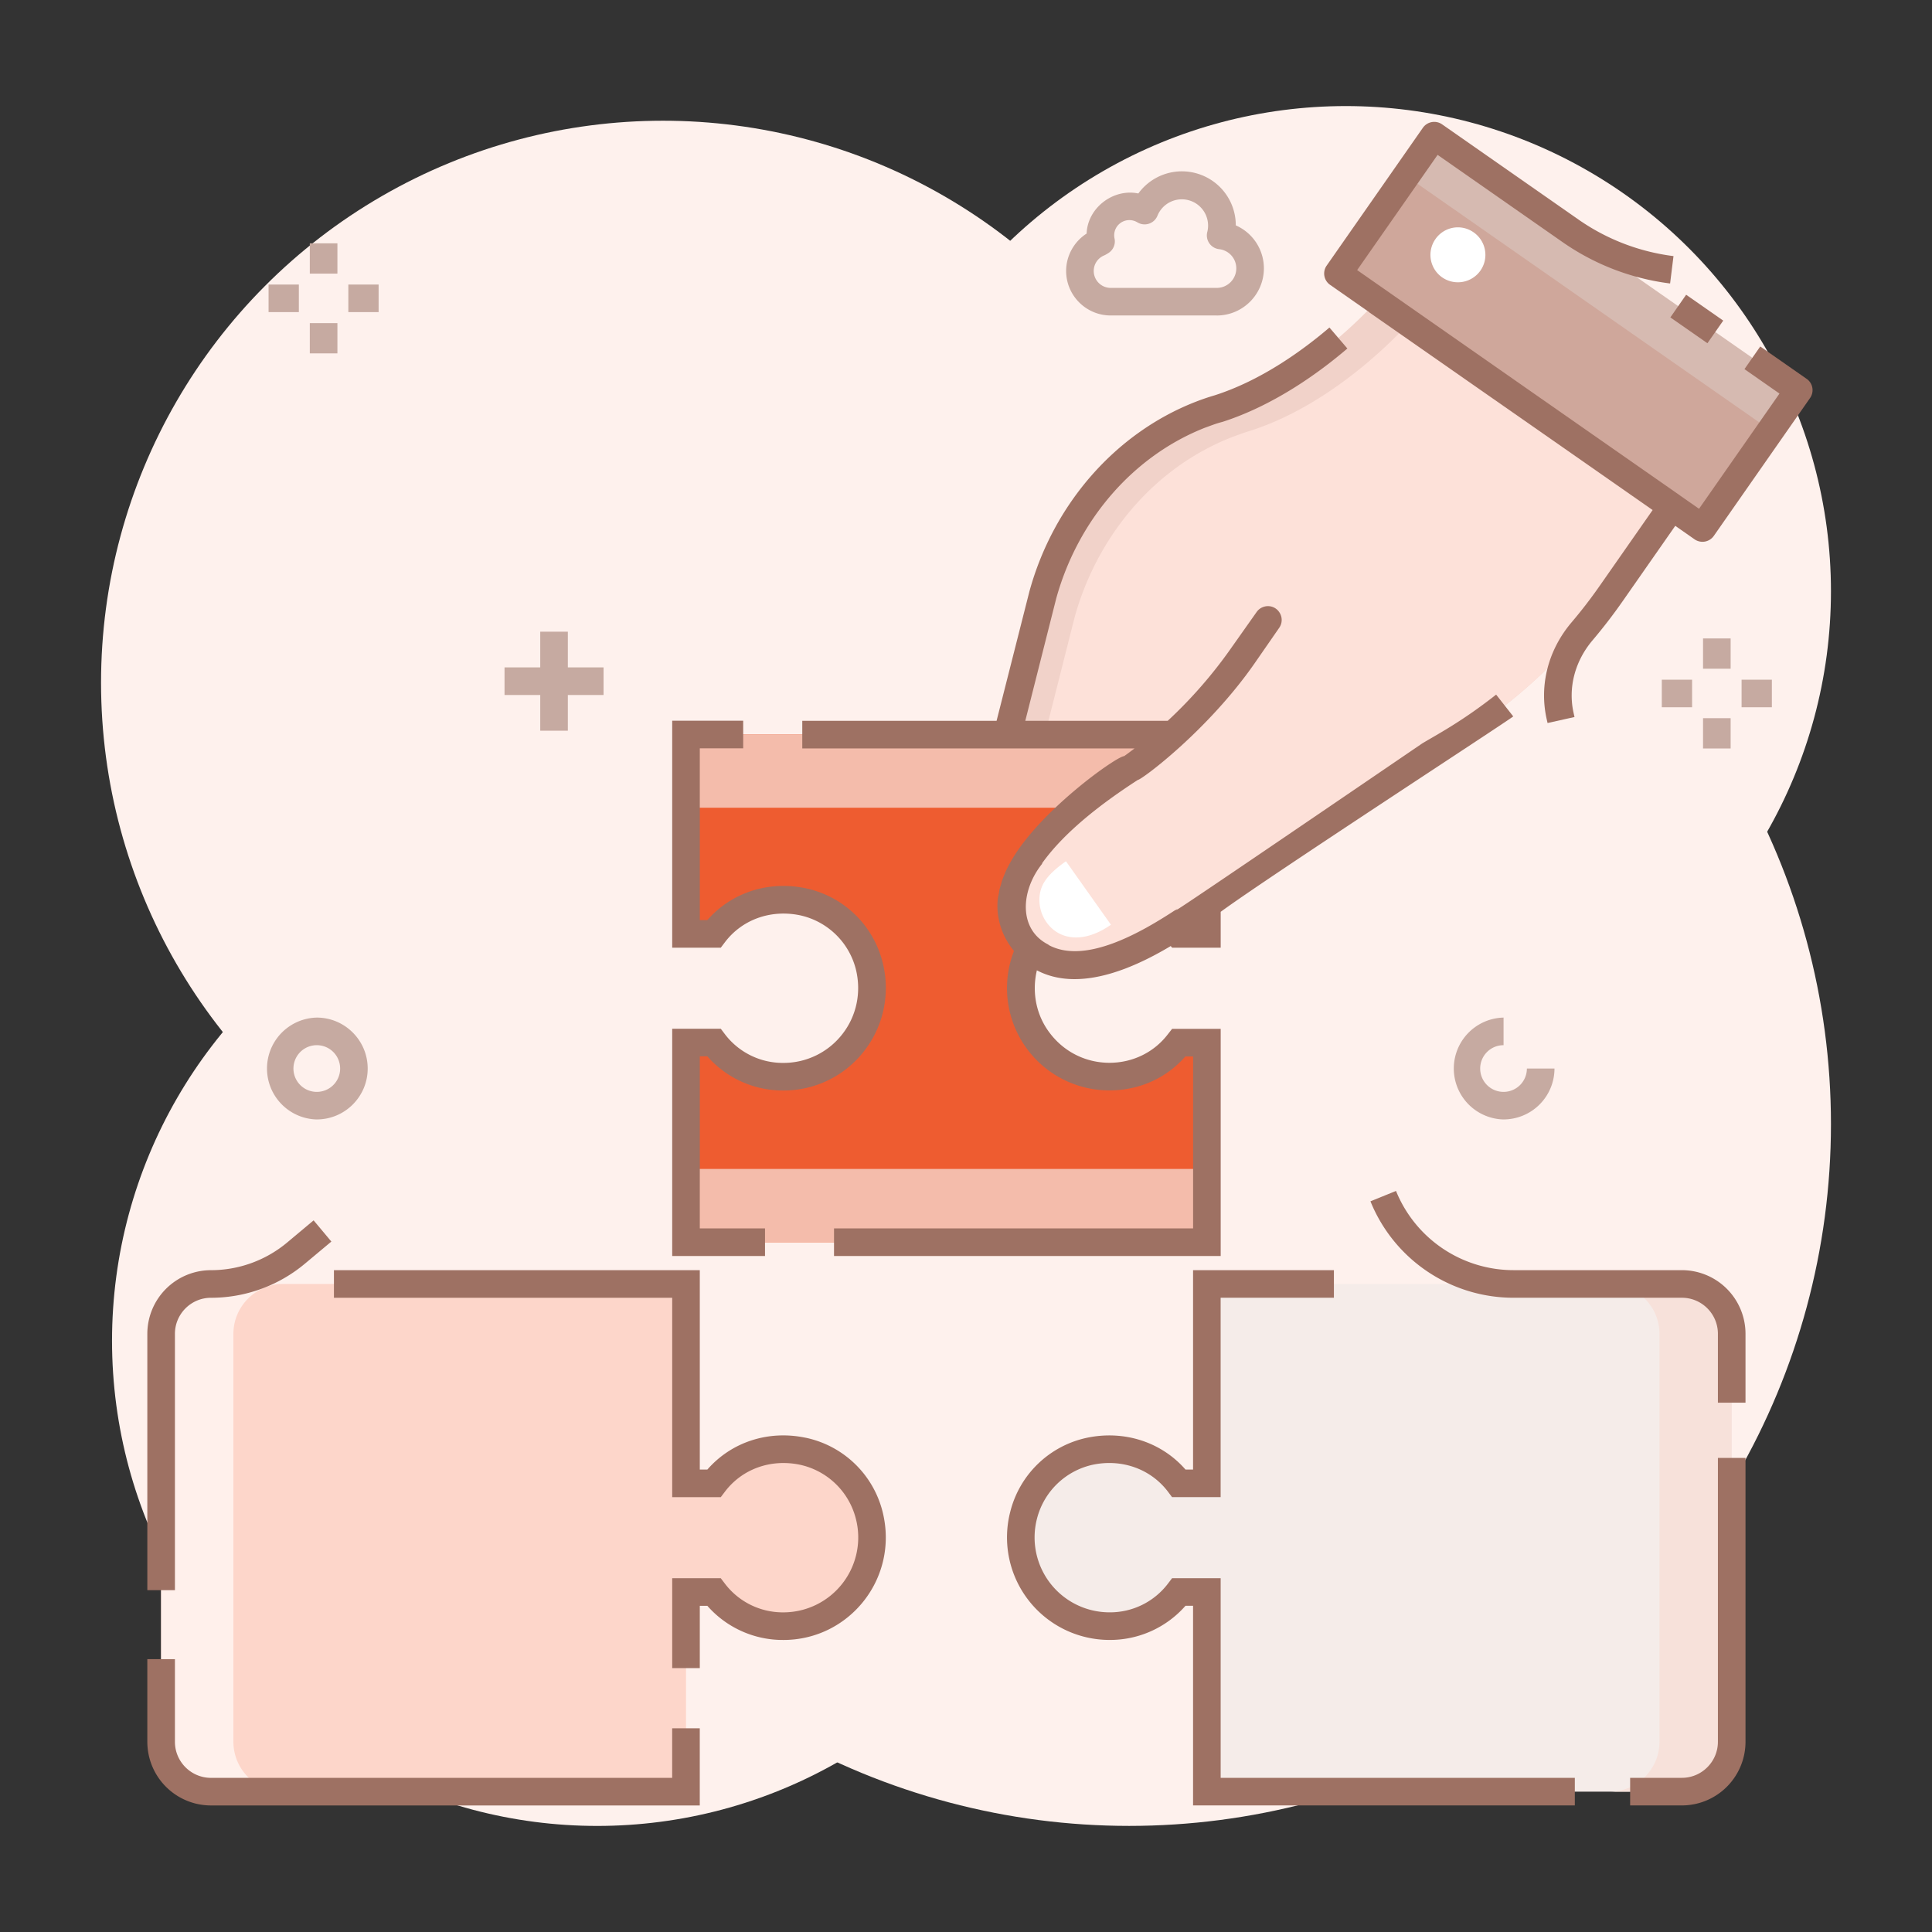 <svg xmlns="http://www.w3.org/2000/svg" viewBox="0 0 70 70" id="Gap"><rect x="0" y="0" width="70" height="70" fill="#333333" stroke="none"/><circle cx="40.911" cy="40.728" r="25.428" fill="#fef1ed" class="coloredf8fe svgShape"></circle><circle cx="21.638" cy="48.578" r="17.579" fill="#fef1ed" class="coloredf8fe svgShape"></circle><circle cx="24.022" cy="24.735" r="20.361" fill="#fef1ed" class="coloredf8fe svgShape"></circle><circle cx="48.76" cy="21.422" r="17.579" fill="#fef1ed" class="coloredf8fe svgShape"></circle><path fill="#f1d2c9" d="M43.482 15.032c.204-.077.43-.159.648-.227 3.257-1.032 5.752-3.904 5.752-3.904l10.683 7.459-2.18 3.122a19.093 19.093 0 0 1-6.52 5.834l-.097.053-7.378 4.916c-2.004 1.598-5.49 3.888-7.202 1.933-1.587-1.817.653-4.068 2.307-5.35l-3.028-2.114 1.316-5.204c.815-2.927 2.872-5.416 5.7-6.518z" class="colorf1d1c9 svgShape"></path><path fill="#fde1d9" d="M44.637 15.838c.204-.077.43-.158.648-.226 3.257-1.032 5.752-3.905 5.752-3.905l9.528 6.653-2.18 3.122a19.093 19.093 0 0 1-6.52 5.834l-.097.053-7.378 4.916c-2.004 1.598-5.49 3.888-7.202 1.933-1.587-1.817.653-4.068 2.307-5.35l-1.873-1.308 1.316-5.204c.815-2.926 2.872-5.415 5.7-6.518z" class="colorfde1d9 svgShape"></path><path fill="#d6bab1" d="m65.172 14.138-3.49 4.998L48.466 9.91l2.48-3.539 1.012-1.45z" class="colorb1c6d6 svgShape"></path><path fill="#cfa79b" d="m64.15 15.589-2.468 3.547L48.466 9.91l2.48-3.539z" class="color9bb8cf svgShape"></path><path fill="#ffffff" d="M52.007 8.665a.989.989 0 0 1 1.385-.247c.449.313.564.931.247 1.386a.999.999 0 0 1-1.386.246.994.994 0 0 1-.246-1.385z" class="colorffffff svgShape"></path><path fill="#ee5c30" d="M37.09 34.984a3.215 3.215 0 0 0 3.106 4.027c1.03 0 1.942-.479 2.52-1.237h1.01v7.233H24.856v-7.233h1.01a3.148 3.148 0 0 0 2.52 1.237 3.215 3.215 0 0 0 3.106-4.027 3.164 3.164 0 0 0-2.41-2.312c-1.31-.271-2.51.235-3.215 1.165h-1.011v-7.224h18.872v7.224h-1.012c-.704-.93-1.905-1.436-3.214-1.165a3.164 3.164 0 0 0-2.411 2.312z" class="colorf5928f svgShape"></path><path fill="#f4bcab" d="M24.855 26.611h18.872v2.655H24.855zM24.855 42.352h18.872v2.655H24.855z" class="colorf4abab svgShape"></path><path fill="#fdd6ca" d="M28.385 58.919a3.148 3.148 0 0 1-2.52-1.237h-1.01v7.233H7.644a1.811 1.811 0 0 1-1.806-1.806V48.327c0-.993.813-1.806 1.806-1.806h17.21v7.224h1.012c.704-.93 1.905-1.436 3.215-1.165a3.164 3.164 0 0 1 2.41 2.312 3.215 3.215 0 0 1-3.106 4.027z" class="colorfde5ca svgShape"></path><path fill="#fff0eb" d="M8.457 48.327V63.11c0 .993.812 1.806 1.805 1.806H7.644a1.811 1.811 0 0 1-1.806-1.806V48.327c0-.993.813-1.806 1.806-1.806h2.618c-.993 0-1.805.813-1.805 1.806z" class="colorfff8eb svgShape"></path><path fill="#f5ece9" d="M62.743 48.327V63.11c0 .993-.812 1.806-1.806 1.806h-17.21v-7.233h-1.012a3.148 3.148 0 0 1-2.519 1.237 3.215 3.215 0 0 1-3.106-4.027 3.164 3.164 0 0 1 2.41-2.312c1.31-.27 2.511.235 3.215 1.165h1.012v-7.224h17.21c.994 0 1.806.813 1.806 1.806z" class="colore9f1f5 svgShape"></path><path fill="#f7e1da" d="M62.743 48.327V63.11c0 .993-.812 1.806-1.806 1.806H58.32c.993 0 1.806-.813 1.806-1.806V48.327c0-.993-.813-1.806-1.806-1.806h2.618c.994 0 1.806.813 1.806 1.806z" class="colordaeff7 svgShape"></path><path fill="#fde1d9" d="m51.771 27.367-7.384 4.917c-2 1.6-5.483 3.887-7.198 1.93-2.375-2.709 3.79-6.386 3.79-6.386a16.801 16.801 0 0 0 4.075-4.1l.887-1.27h-.004" class="colorfde1d9 svgShape"></path><path fill="#9e7163" d="m65.456 13.725-1.679-1.171-.572.82 1.269.886-2.915 4.174-.69-.482c-.004-.002-.005-.006-.009-.008l-3.187-2.223-8.501-5.935 2.915-4.175 4.538 3.168a8.692 8.692 0 0 0 3.886 1.492l.123-.992a7.683 7.683 0 0 1-3.437-1.32L52.25 4.505a.502.502 0 0 0-.696.124l-3.487 4.995a.5.5 0 0 0 .124.696l1.418.99-.003.004 7.499 5.23 2.773 1.936-1.9 2.72c-.324.467-.674.921-1.038 1.35-.845.998-1.174 2.27-.904 3.492l.035.154.976-.217-.034-.154c-.202-.913.049-1.871.69-2.628.384-.453.752-.932 1.096-1.425l1.899-2.72.7.489a.502.502 0 0 0 .696-.124l3.487-4.995a.498.498 0 0 0-.124-.697z" class="color63809e svgShape"></path><path fill="#9e7163" d="m60.52 11.5.572-.821 1.344.937-.573.82zM27.718 44.507h-2.363v-6.234h.274a3.636 3.636 0 0 0 2.756 1.238 3.69 3.69 0 0 0 2.928-1.434 3.72 3.72 0 0 0 .664-3.215 3.645 3.645 0 0 0-2.795-2.68c-1.352-.28-2.686.162-3.553 1.155h-.274v-6.224h1.572v-1h-2.572v8.224h1.76l.15-.198c.622-.822 1.659-1.195 2.717-.977a2.674 2.674 0 0 1 2.024 1.943c.21.835.034 1.695-.481 2.357a2.698 2.698 0 0 1-2.14 1.049 2.636 2.636 0 0 1-2.12-1.04l-.15-.198h-1.76v8.234h3.363v-1z" class="color63809e svgShape"></path><path fill="#9e7163" d="M37.858 27.117h3.25c-.12.09-.25.19-.38.28-.267 0-3.17 2.05-4.16 3.92-.05.09-.09.17-.13.26-.05.12-.1.24-.14.35l-.03.12c-.04.12-.07.23-.08.35-.01.01-.01.02-.01.03v.01c-.02.05-.02.11-.03.16-.02.25-.01.48.04.71.08.41.26.79.55 1.15a3.706 3.706 0 0 0 3.46 5.05c1.07 0 2.06-.44 2.75-1.23h.28v6.23h-13.01v1h14.01v-8.23h-1.76l-.15.19c-.5.66-1.28 1.04-2.12 1.04-.84 0-1.62-.38-2.14-1.05-.51-.65-.68-1.49-.49-2.3 1.49.783 3.403-.016 4.85-.88l.05.06h1.76v-1.3c1.746-1.28 10.273-6.826 10.6-7.08l-.62-.79c-1.259.991-2.165 1.458-2.68 1.77-11.197 7.635-8.436 5.712-8.94 6.04h-.01c-1.249.818-3.252 1.968-4.57 1.27 0-.01-.01-.01-.02-.01v-.01c-1.095-.548-1.013-1.951-.23-2.93v-.02c.842-1.18 2.249-2.23 3.47-3.02.13 0 2.541-1.79 4.24-4.24l.88-1.27c.12-.17.12-.4 0-.57a.49.49 0 0 0-.53-.2c-.12.03-.22.1-.29.2l-.89 1.26a16.6 16.6 0 0 1-2.33 2.68h-5.16l1.12-4.43c.79-2.86 2.8-5.17 5.39-6.19.2-.07.39-.15.63-.21 1.87-.6 3.5-1.78 4.53-2.66l-.65-.76c-.96.82-2.47 1.92-4.17 2.46-.24.07-.47.15-.7.24-2.88 1.13-5.13 3.69-6 6.86l-1.19 4.69h-7.04v1h8.79zm-8.676 24.974c-1.352-.282-2.686.16-3.553 1.154h-.274v-7.224H12.099v1h12.256v7.224h1.76l.15-.198c.622-.822 1.659-1.197 2.717-.977a2.674 2.674 0 0 1 2.024 1.944 2.714 2.714 0 0 1-2.621 3.405 2.636 2.636 0 0 1-2.12-1.04l-.15-.197h-1.76v3.257h1v-2.257h.274a3.636 3.636 0 0 0 2.756 1.237c2.393 0 4.195-2.246 3.592-4.649a3.645 3.645 0 0 0-2.795-2.68zM6.338 48.327c0-.72.586-1.306 1.306-1.306a5.31 5.31 0 0 0 3.405-1.237l.957-.8-.643-.768-.957.801a4.308 4.308 0 0 1-2.762 1.004 2.308 2.308 0 0 0-2.306 2.306v9.288h1v-9.288zm18.017 16.088H7.644c-.72 0-1.306-.586-1.306-1.306v-2.994h-1v2.994a2.308 2.308 0 0 0 2.306 2.306h17.71V62.62h-1v1.794zM60.938 46.02h-6.085a4.597 4.597 0 0 1-4.273-2.87l-.926.376a5.592 5.592 0 0 0 5.199 3.494h6.085c.72 0 1.305.586 1.305 1.306v2.496h1v-2.496a2.308 2.308 0 0 0-2.305-2.306zm1.305 17.088c0 .72-.586 1.306-1.305 1.306h-1.875v1h1.875a2.308 2.308 0 0 0 2.305-2.306V52.823h-1V63.11zm-18.016-5.927h-1.76l-.15.197a2.636 2.636 0 0 1-2.12 1.04 2.714 2.714 0 0 1-2.622-3.406 2.677 2.677 0 0 1 2.028-1.944c1.049-.217 2.092.157 2.714.978l.149.198h1.76v-7.224h4.104v-1h-5.103v7.224h-.275c-.866-.992-2.205-1.43-3.55-1.155a3.647 3.647 0 0 0-2.797 2.68 3.715 3.715 0 0 0 3.591 4.649 3.636 3.636 0 0 0 2.756-1.237h.275v7.233h13.832v-1H44.227v-7.233z" class="color63809e svgShape"></path><path fill="#ffffff" d="M40.252 33.504c-.997.7-1.882.55-2.334-.087a1.4 1.4 0 0 1-.238-1.049c.066-.35.266-.688.942-1.163l1.63 2.3z" class="colorffffff svgShape"></path><path fill="#c6aaa1" d="M44.086 11.43h-3.844c-.89 0-1.614-.724-1.614-1.614 0-.551.29-1.063.742-1.353.036-.936.967-1.642 1.874-1.453a1.953 1.953 0 0 1 3.531 1.148v.008a1.698 1.698 0 0 1 1.018 1.557c0 .942-.765 1.708-1.707 1.708zm-3.168-3.455a.55.55 0 0 0-.536.667.5.5 0 0 1-.21.518 1.4 1.4 0 0 1-.161.093.606.606 0 0 0-.383.563c0 .34.275.615.614.615h3.844c.39 0 .707-.318.707-.707a.698.698 0 0 0-.622-.696.502.502 0 0 1-.424-.641.952.952 0 0 0-1.808-.576.502.502 0 0 1-.728.246.565.565 0 0 0-.293-.082zM11.225 8.816h1v1.097h-1zM11.225 11.707h1v1.097h-1zM12.621 10.309h1.097v1h-1.097zM9.731 10.309h1.097v1H9.731zM61.704 23.132h1v1.097h-1zM61.704 26.022h1v1.097h-1zM63.101 24.626h1.097v1h-1.097zM60.21 24.626h1.098v1H60.21zM11.477 40.56a1.846 1.846 0 0 1 0-3.691c1.017 0 1.845.828 1.845 1.846s-.828 1.844-1.845 1.844zm0-2.691a.846.846 0 1 0 .002 1.692.846.846 0 0 0-.002-1.692zM19.574 22.887h1v3.587h-1z" class="colora1b0c6 svgShape"></path><path fill="#c6aaa1" d="M18.28 24.181h3.588v1H18.28zM54.477 40.56a1.846 1.846 0 0 1 0-3.691v1a.846.846 0 1 0 .845.846h1a1.847 1.847 0 0 1-1.845 1.844z" class="colora1b0c6 svgShape"></path></svg>